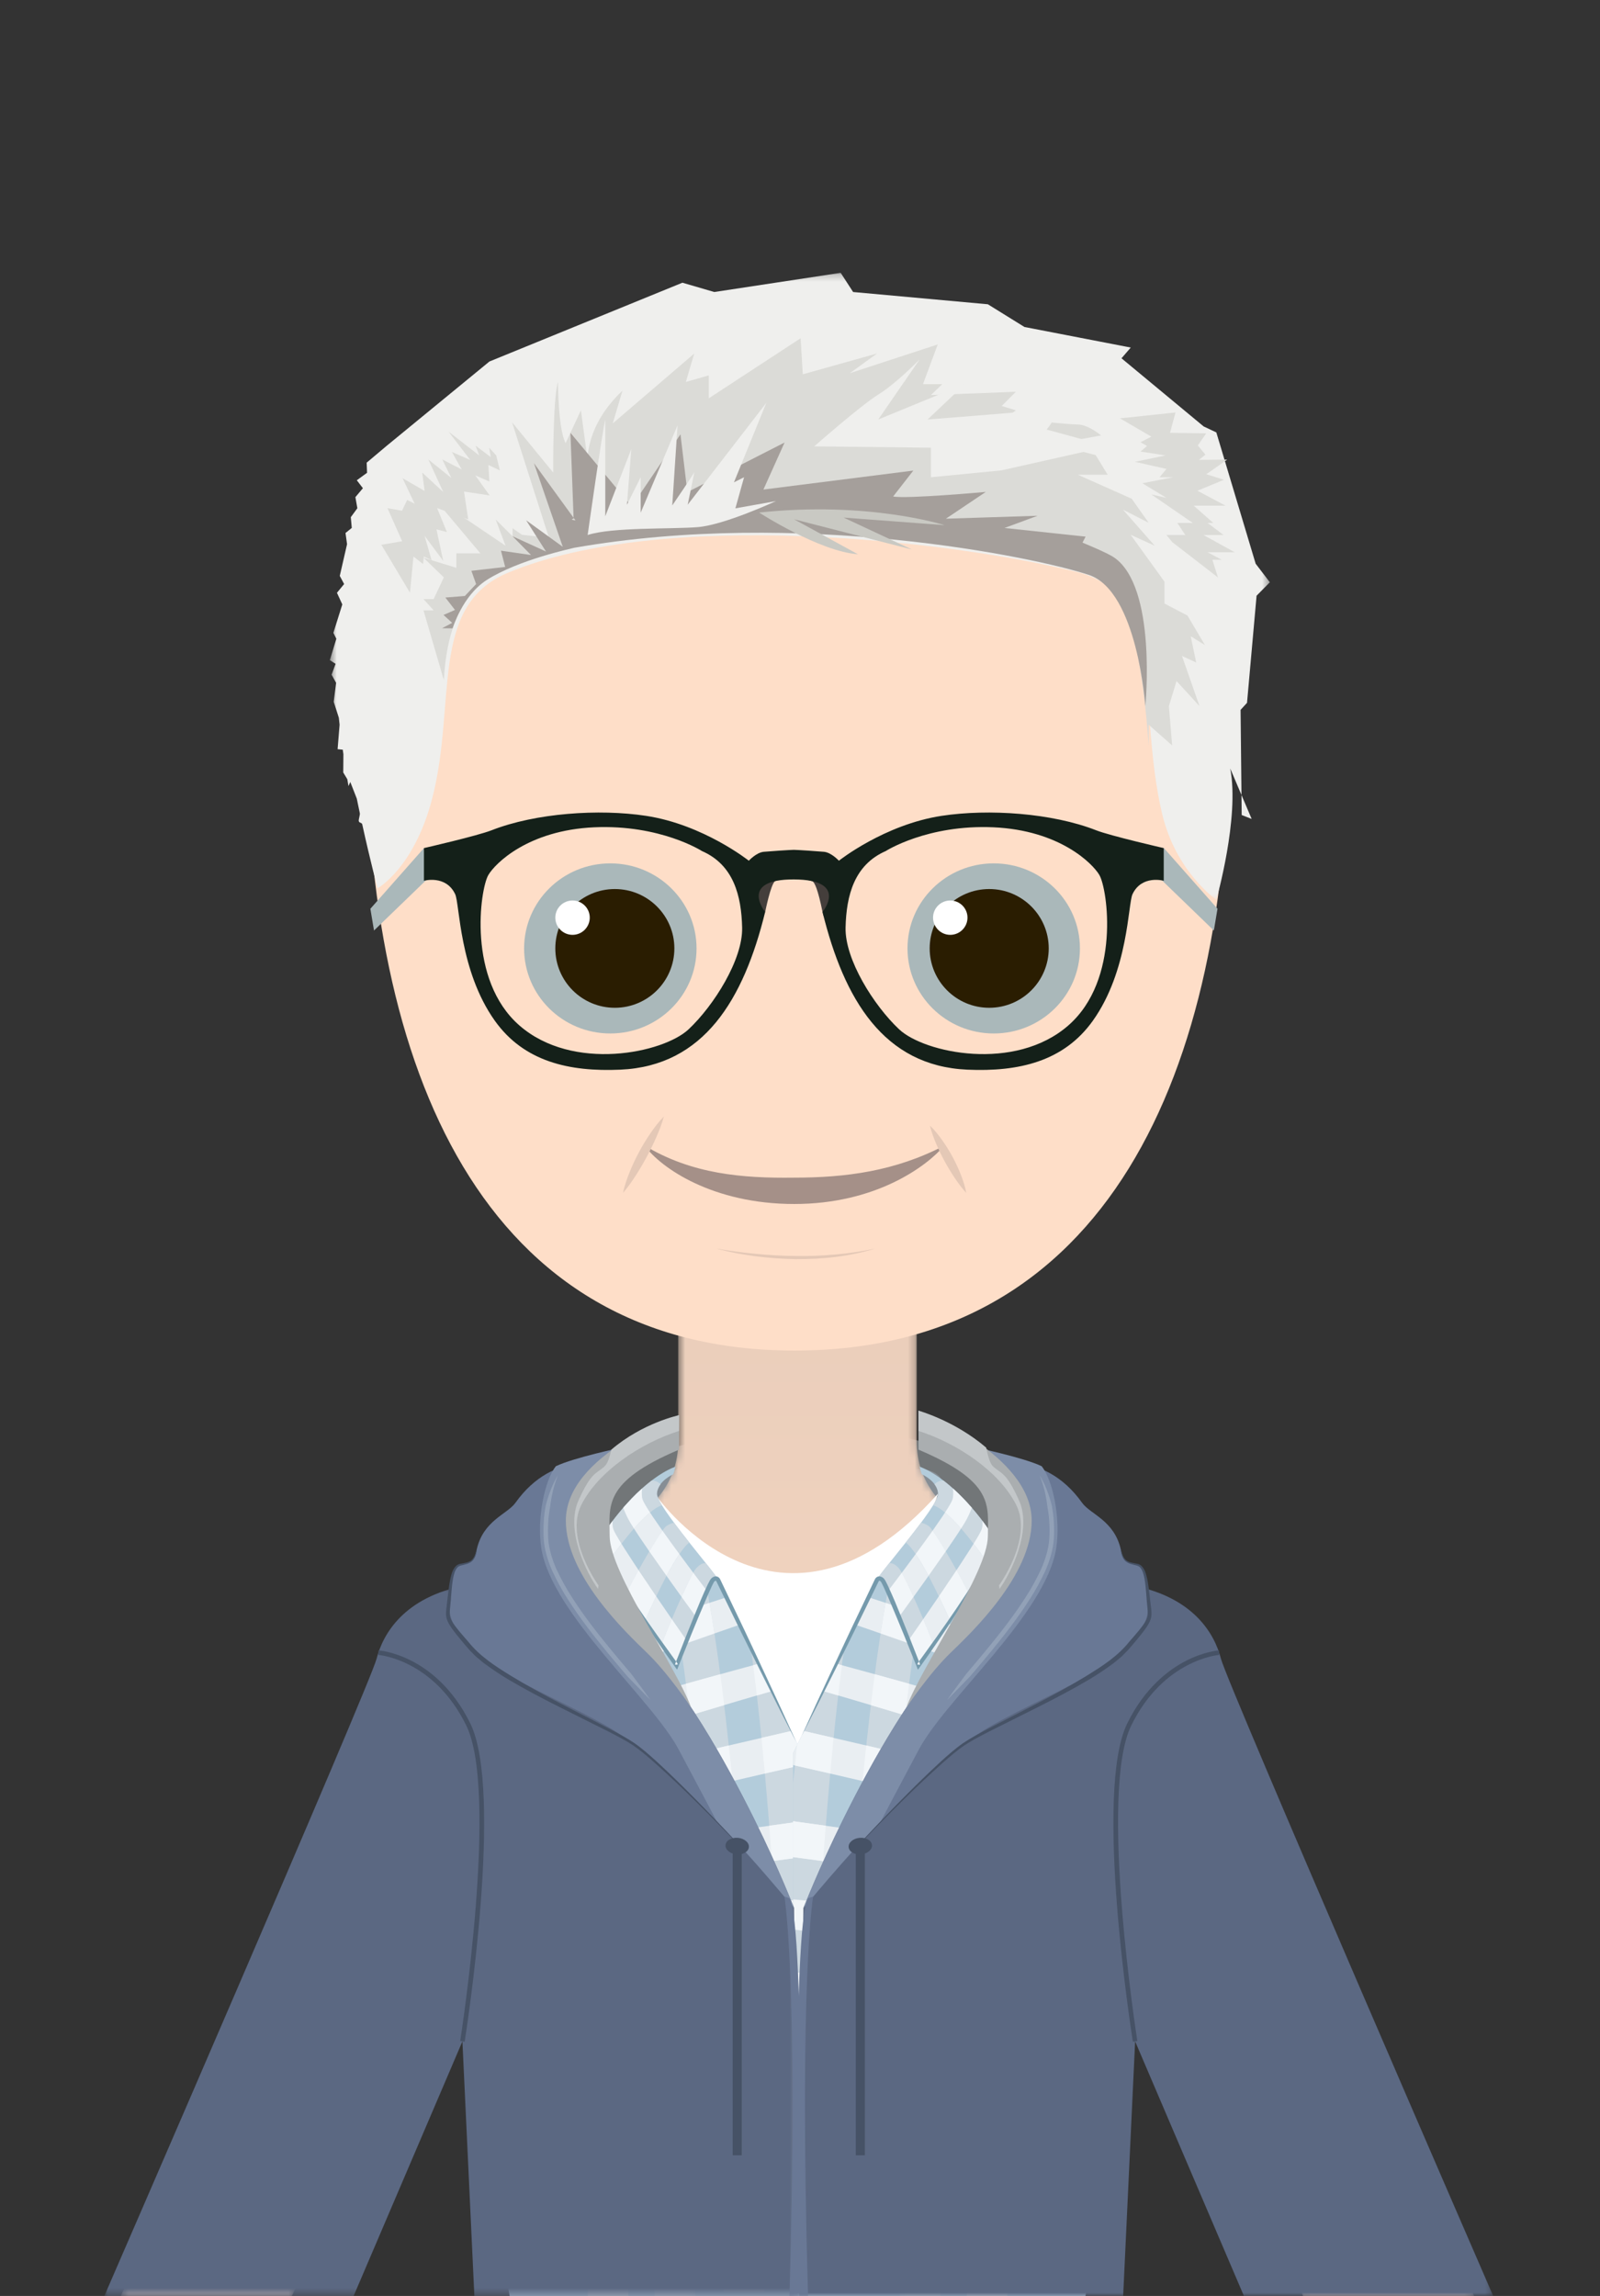 <svg height="330" viewBox="0 0 230 330" width="230" xmlns="http://www.w3.org/2000/svg" xmlns:xlink="http://www.w3.org/1999/xlink"><rect x="0" y="0" width="230" height="330" fill="#333333" stroke="none"/><linearGradient id="a" x1="50%" x2="50%" y1="100%" y2="-0%"><stop offset="0" stop-color="#fdddc8"/><stop offset="1" stop-color="#e9cdba"/></linearGradient><mask id="b" fill="#fff"><path d="m97.637.55h-17.145v26.648c0 10.123-10.815 14.945-25.004 19.694-14.199 4.744-15.995 13.553-15.995 13.553l-39.122 89.554h24.596l23.197-50.992 9.587 50.992h39.885 39.885l9.587-50.992 23.197 50.992h24.597l-39.123-89.554s-1.796-8.81-15.993-13.553c-14.19-4.748-25.005-9.571-25.005-19.694v-26.648z" fill="#fff" fill-rule="evenodd"/></mask><mask id="c" fill="#fff"><path d="m.644.02h16.059v109.696h-16.059z" fill="#fff" fill-rule="evenodd"/></mask><mask id="d" fill="#fff"><path d="m.513.02h16.059v109.696h-16.059z" fill="#fff" fill-rule="evenodd"/></mask><mask id="e" fill="#fff"><path d="m.493.216h135.126v90.105h-135.126z" fill="#fff" fill-rule="evenodd"/></mask><mask id="f" fill="#fff"><path d="m0 .457h99.812v102.172h-99.812z" fill="#fff" fill-rule="evenodd"/></mask><mask id="g" fill="#fff"><path d="m0 291h199.646v-290.784h-199.646z" fill="#fff" fill-rule="evenodd"/></mask><g fill="none" fill-rule="evenodd"><g transform="translate(80 205)"><path d="m8.144 33.366s-11.004-16.791-7.358-20.698c3.646-3.906 11.481-11.551 34.526-12.254 23.045-.704 34.306 9.069 35.081 18.391.774 9.323-62.248 14.56-62.248 14.56" fill="#727678"/><path d="m12.22 16.248s-.391-6.544 1.629-8.116c2.021-1.571 6.87-3.397 6.87-3.397l30.944 1.419s3.607-.365 4.011 2.506c.405 2.869-1.69 6.673-1.69 6.673z" fill="#868e95"/></g><path d="m97.637.55h-17.145v26.648c0 10.123-10.815 14.945-25.004 19.694-14.199 4.744-15.995 13.553-15.995 13.553l-39.122 89.554h24.596l23.197-50.992 9.587 50.992h39.885 39.885l9.587-50.992 23.197 50.992h24.597l-39.123-89.554s-1.796-8.81-15.993-13.553c-14.19-4.748-25.005-9.571-25.005-19.694v-26.648z" fill="url(#a)" mask="url(#b)" transform="translate(17 180)"/><g transform="translate(52 45)"><path d="m42.593 170.302s17.637 24.741 40.268-.647l-21.549 58.278z" fill="#fff"/><path d="m124.636 59.839c0 49.149-17.482 89.28-62.429 89.28-44.943 0-61.567-40.612-61.567-89.761 0-49.158 41.826-59.058 62.325-59.058 20.5 0 61.671 10.381 61.671 59.539" fill="#fedec8"/><path d="m40.659 119.653c6.805 4.114 14.09 4.707 21.473 4.612 7.428 0 14.545-.918 21.62-4.612-2.599 3.055-9.925 8.398-21.583 8.398-11.658 0-19.142-5.135-21.51-8.398" fill="#a59088"/><path d="m48.128 91.316c0 6.75-5.555 12.226-12.397 12.226-6.848 0-12.391-5.476-12.391-12.226 0-6.75 5.544-12.224 12.391-12.224 6.842 0 12.397 5.473 12.397 12.224" fill="#aab8ba"/><path d="m44.94 91.313c0 4.711-3.835 8.537-8.557 8.537-4.727 0-8.556-3.826-8.556-8.537 0-4.703 3.829-8.531 8.556-8.531 4.721 0 8.557 3.828 8.557 8.531" fill="#2a1d01"/><path d="m32.777 86.892c0 1.361-1.111 2.475-2.473 2.475-1.367 0-2.478-1.113-2.478-2.475 0-1.361 1.111-2.462 2.478-2.462 1.362 0 2.473 1.102 2.473 2.462" fill="#fff"/><path d="m78.452 91.316c0 6.75 5.555 12.226 12.397 12.226 6.848 0 12.391-5.476 12.391-12.226 0-6.75-5.544-12.224-12.391-12.224-6.842 0-12.397 5.473-12.397 12.224" fill="#aab8ba"/><path d="m81.641 91.313c0 4.711 3.835 8.537 8.557 8.537 4.727 0 8.556-3.826 8.556-8.537 0-4.703-3.829-8.531-8.556-8.531-4.721 0-8.557 3.828-8.557 8.531" fill="#2a1d01"/><path d="m82.125 86.892c0 1.361 1.111 2.475 2.473 2.475 1.367 0 2.478-1.113 2.478-2.475 0-1.361-1.111-2.462-2.478-2.462-1.361 0-2.473 1.102-2.473 2.462" fill="#fff"/><path d="m37.558 126.455c.219-1.048.566-2.039.959-3.005.393-.967.832-1.911 1.324-2.827.488-.919 1.029-1.809 1.616-2.673.585-.865 1.221-1.7 1.97-2.467-.279 1.035-.664 2.004-1.08 2.956-.419.951-.866 1.885-1.357 2.794-.487.912-1.013 1.804-1.574 2.679-.561.876-1.156 1.732-1.858 2.542" fill="#e4c8b6"/><path d="m86.896 126.455c-.647-.702-1.191-1.448-1.699-2.214-.508-.765-.982-1.547-1.416-2.351-.439-.801-.832-1.626-1.195-2.47-.361-.845-.689-1.709-.908-2.638.689.662 1.266 1.39 1.796 2.146.531.755 1.018 1.536 1.453 2.346.438.808.826 1.642 1.168 2.5.34.858.637 1.74.801 2.681" fill="#e4c8b6"/><path d="m73.793 134.455c-1.831.58-3.727.958-5.637 1.2-1.911.244-3.841.323-5.766.321-1.926-.039-3.85-.16-5.758-.41-.953-.128-1.904-.278-2.848-.455-.471-.095-.941-.195-1.41-.303l-.701-.169-.348-.093-.173-.049-.087-.025c-.017-.002-.09-.031-.034-.015l.656.116.709.117c.474.075.948.141 1.423.201.948.132 1.899.242 2.852.327 1.904.176 3.813.299 5.723.303 1.91.04 3.82-.045 5.724-.212.952-.081 1.901-.195 2.846-.342.948-.131 1.888-.314 2.829-.508" fill="#e4c8b6"/><path d="m51.248 182.132-1.936-1.642-11.703-5.486s-26.839 10.779-29.928 12.729l7.367 29.032-2.134 22.086 8.344 46.15h42.03v-77.984z" fill="#b3ccdb"/><path d="m63.307 238.474c-10.151.566-30.562 1.778-35.016 2.603l-.161 4.967c6.518-.9 24.697-1.923 35.178-2.463z" fill="#e9eef2"/><path d="m52.432 184.58c-8.75 2.842-28.118 9.237-32.229 11.464l1.386 4.774c6.285-3.042 23.932-9.254 32.747-12.301z" fill="#e9eef2"/><path d="m63.307 227.998c-7.986.743-30.902 2.955-35.717 4.321l.305 4.961c6.992-1.642 26.437-3.935 35.411-4.946z" fill="#e9eef2"/><path d="m52.002 284.376h5.877s-2.318-72.937-8.852-104.003l-5.966-2.797c2.979 10.605 7.078 37.682 8.941 106.8" fill="#ccd8e0"/><path d="m38.332 285c-.811-20.494-3.895-86.198-10.764-105.929-1.574.645-3.23 1.329-4.891 2.018 2.895 7.522 7.643 30.962 9.828 103.911z" fill="#ccd8e0"/><path d="m5.576.02c-.942.38-2.71 1.094-4.932 1.998 2.897 6.796 7.991 29.817 10.205 107.698h5.854c-.59-16.005-3.684-89.772-11.128-109.696" fill="#ccd8e0" mask="url(#c)" transform="translate(31.25 175.285)"/><path d="m63.287 211.331c-.173-1.828-.387-3.637-.572-5.427l-6.767-13.988c2.24 16.27 4.484 43.686 5.729 89.878h1.576z" fill="#ccd8e0"/><path d="m46.533 176.205s-23.801 8.588-29.055 11.655l1.538 4.727c8.38-4.388 30.371-12.907 30.371-12.907z" fill="#e9eef2"/><path d="m57.052 194.131c-7.542 2.04-30.109 8.227-34.659 10.416l1.154 4.835c7.005-2.983 27.594-9.054 35.406-11.321z" fill="#e9eef2"/><path d="m61.73 203.799c-7.914 1.818-32.397 7.498-37.168 9.265l.694 4.922c7.141-2.279 38.031-9.295 38.031-9.295v-1.675z" fill="#e9eef2"/><path d="m63.255 216.764c-8.352 1.152-32.742 4.575-37.59 5.895l.252 4.964c6.987-1.563 27.682-4.408 37.37-5.705z" fill="#e9eef2"/><g fill="#f2f6f9"><path d="m46.608 197.006c.185 1.436.369 2.95.553 4.548 1.723-.52 3.387-1.018 4.941-1.479-.182-1.51-.37-2.989-.562-4.437-1.521.418-3.188.88-4.931 1.369"/><path d="m47.755 207.061c.164 1.62.327 3.31.49 5.077 1.724-.404 3.421-.797 5.047-1.172-.17-1.716-.346-3.413-.527-5.087-1.598.375-3.284.772-5.009 1.182"/><path d="m37.268 204.61c1.62-.514 3.277-1.032 4.93-1.542-.194-1.582-.393-3.134-.598-4.647-1.647.47-3.304.95-4.923 1.424.197 1.499.395 3.084.59 4.764"/><path d="m26.576 198.658c1.476-.597 3.109-1.235 4.837-1.895-.256-1.675-.519-3.291-.79-4.834-1.746.621-3.386 1.219-4.846 1.771.265 1.508.531 3.156.799 4.958"/><path d="m35.228 190.318c.256 1.441.514 3.011.773 4.725 1.602-.592 3.235-1.187 4.855-1.771-.247-1.598-.501-3.138-.762-4.613-1.618.546-3.257 1.104-4.866 1.659"/><path d="m48.816 218.809c.131 1.628.26 3.31.388 5.049 1.773-.252 3.518-.497 5.191-.73-.14-1.691-.285-3.38-.435-5.062-1.645.236-3.378.485-5.144.742"/><path d="m45.182 234.526c-.116-1.552-.235-3.108-.359-4.666-1.781.197-3.543.399-5.23.602.108 1.55.215 3.144.32 4.781 1.709-.242 3.482-.482 5.269-.717"/><path d="m59.642 232.751c1.326-.153 2.542-.291 3.613-.413v-4.336c-1.062.098-2.383.223-3.886.367.092 1.426.184 2.887.273 4.381"/><path d="m57.95 209.899c1.922-.438 3.639-.826 5.049-1.143-.094-.952-.182-1.97-.279-2.91l-1.019-2.041c-1.124.258-2.569.591-4.24.979.164 1.631.327 3.336.489 5.115"/><path d="m49.882 233.924c1.816-.228 3.6-.445 5.297-.648-.107-1.483-.217-2.971-.332-4.465-1.673.167-3.447.347-5.259.537.1 1.489.198 3.011.294 4.576"/><path d="m37.804 209.469c.168 1.608.335 3.288.5 5.047 1.637-.401 3.329-.81 5.035-1.217-.173-1.705-.352-3.391-.536-5.051-1.693.41-3.375.82-4.999 1.221"/><path d="m44.386 224.553c-.144-1.682-.292-3.358-.446-5.024-1.738.26-3.462.521-5.123.78.135 1.614.269 3.287.402 5.016 1.681-.256 3.417-.515 5.167-.771"/><path d="m32.686 206.091c-.204-1.658-.413-3.284-.628-4.865-1.79.547-3.454 1.07-4.904 1.55.207 1.565.413 3.227.619 4.992 1.48-.527 3.139-1.091 4.913-1.676"/><path d="m45.545 239.549c-1.828.121-3.629.247-5.342.373.096 1.629.192 3.297.285 5.007 1.744-.122 3.56-.243 5.398-.36-.109-1.657-.223-3.332-.34-5.02"/><path d="m45.111 186.982c.242 1.382.486 2.881.73 4.507 1.71-.606 3.349-1.182 4.862-1.71-.233-1.522-.473-2.99-.72-4.402-1.478.483-3.128 1.026-4.872 1.604"/><path d="m44.095 181.764c1.873-.746 3.372-1.335 4.291-1.694l-5.322-2.495c.331 1.18.676 2.566 1.031 4.189"/><path d="m58.585 217.413c.13 1.641.257 3.336.383 5.088 1.577-.215 3.057-.413 4.319-.582v-5.154c-1.241.171-2.87.391-4.702.649"/><path d="m56.272 194.343c.177 1.376.354 2.822.531 4.346.781-.228 1.493-.436 2.124-.619l-1.902-3.93c-.237.064-.488.132-.753.204"/><path d="m34.333 185.729c1.648-.684 3.272-1.35 4.811-1.975-.341-1.596-.693-3.078-1.057-4.43-1.538.577-3.188 1.203-4.87 1.85.357 1.265.732 2.77 1.117 4.555"/><path d="m25.023 189.727c1.514-.68 3.128-1.384 4.784-2.092-.35-1.7-.715-3.264-1.09-4.705-1.688.669-3.327 1.333-4.829 1.961.365 1.349.745 2.947 1.135 4.836"/><path d="m34.742 226.026c-.146-1.674-.297-3.341-.452-4.996-1.921.315-3.657.613-5.102.882.139 1.603.275 3.265.41 4.987 1.52-.275 3.26-.568 5.145-.872"/><path d="m35.548 235.888c-.124-1.62-.253-3.243-.385-4.865-2.017.271-3.796.536-5.197.786.116 1.609.23 3.26.342 4.966 1.508-.286 3.286-.585 5.24-.887"/><path d="m33.758 215.649c-.175-1.699-.355-3.375-.542-5.027-1.866.477-3.56.925-4.981 1.319.169 1.602.338 3.273.505 5.027 1.478-.406 3.176-.85 5.018-1.319"/><path d="m35.872 240.259c-2.078.172-3.896.341-5.309.502.1 1.612.197 3.269.294 4.963 1.543-.158 3.363-.318 5.365-.476-.112-1.651-.229-3.315-.349-4.989"/><path d="m55.573 238.918c-1.734.103-3.545.214-5.376.33.092 1.641.184 3.32.273 5.04 1.846-.11 3.674-.215 5.433-.312-.105-1.667-.215-3.354-.329-5.058"/><path d="m63.255 238.475c-1.001.056-2.1.118-3.273.185.09 1.654.179 3.347.266 5.079 1.055-.056 2.061-.109 3.007-.158z"/></g><path d="m44.778 166.899s-2.216.957-2.35 2.755c-.133 1.8 9.003 12.056 8.819 12.478 0 0-.75-1.316-1.977 2.247-1.465 4.257-4.007 10.028-4.007 10.028s-10.851-14.795-10.85-18.112c0-.765 5.413-8.517 10.693-10.498 0 0-.093.362-.171.623-.078.26-.158.479-.158.479" fill="#b3ccdb"/><path d="m49.573 183.594c-1.808-2.377-8.548-11.298-9.186-13.036-.145-.395-.155-1.006-.084-1.606-.985.886-1.902 1.846-2.708 2.774.157.43.385.967.737 1.644 1.089 2.094 7.463 10.92 9.794 14.127.41-1.056.807-2.122 1.146-3.107.104-.303.204-.56.301-.795" fill="#e9eef2"/><path d="m46.766 190.884c-2.411-3.462-9.967-14.375-10.588-16.061-.112-.305-.143-.741-.119-1.201-1.024 1.365-1.645 2.424-1.645 2.683-.001 3.317 10.85 18.112 10.85 18.112s.66-1.5 1.501-3.533" fill="#e9eef2"/><path d="m47.09 176.704c-.751-.947-1.509-1.92-2.192-2.837-.259.037-.634.153-1.115.474-.599.4-3.714 5.6-5.687 9.542.846 1.356 1.753 2.74 2.632 4.045 1.117-2.542 4.418-9.787 6.363-11.223" fill="#ccd8e0"/><path d="m49.272 184.379c1.227-3.562 1.977-2.247 1.977-2.247.054-.123-.697-1.097-1.779-2.453l-.082.001s-.692-.129-1.48.954c-.597.822-3.401 6.932-4.792 10.764 1.264 1.8 2.15 3.008 2.15 3.008s2.541-5.769 4.007-10.028" fill="#ccd8e0"/><path d="m34.415 176.295c0 .649.419 1.741 1.086 3.07 1.929-2.721 5.49-7.378 7.659-8.01-.473-.771-.755-1.375-.73-1.701.038-.513.248-.955.525-1.328-.195-.195-.656-.561-1.281-.527-3.96 3.043-7.258 7.899-7.258 8.496" fill="#ccd8e0"/><path d="m38.328 173.363c.16.308.443.772.801 1.33.779-.888 1.569-1.697 2.307-2.307-.54-.83-.924-1.482-1.053-1.835-.145-.395-.156-1.006-.084-1.606-.986.886-1.903 1.846-2.708 2.774.156.43.385.967.737 1.644" fill="#f2f6f9"/><path d="m47.652 181.046c-.372.671-.99 1.949-1.681 3.469.854 1.186 1.611 2.23 2.148 2.971.075-.194.15-.388.225-.582.01-.028.021-.055.032-.083.186-.489.367-.975.538-1.452.049-.136.097-.269.145-.403.071-.2.142-.399.209-.594.104-.3.202-.554.298-.789-.419-.551-1.104-1.455-1.914-2.536" fill="#f2f6f9"/><path d="m37.332 176.88c-.607-.98-1.03-1.718-1.158-2.065-.112-.304-.143-.741-.119-1.2-.894 1.191-1.48 2.149-1.615 2.546-.004.011-.004.018-.007.029-.012.041-.022.081-.023.106.001.012.003.027.003.039.001.079.01.165.023.256.009.059.021.121.035.185.01.045.02.092.031.139.021.088.045.177.074.273.002.006.004.013.006.019.182.593.499 1.325.914 2.15.514-.725 1.146-1.589 1.835-2.477" fill="#f2f6f9"/><path d="m44.571 187.714c-.546 1.294-1.061 2.579-1.46 3.677 1.264 1.801 2.15 3.008 2.15 3.008s.659-1.498 1.499-3.527c-.527-.756-1.299-1.868-2.189-3.158" fill="#f2f6f9"/><path d="m41.296 182.909-.502-.745-.004.005c-.341-.507-.676-1.008-1.002-1.498-.599 1.082-1.186 2.185-1.695 3.203.846 1.356 1.753 2.74 2.631 4.045.353-.803.924-2.076 1.6-3.484-.343-.504-.688-1.013-1.031-1.52z" fill="#f2f6f9"/><path d="m43.223 174.995c-.467.652-1.142 1.72-1.887 2.976l2.473 3.52c.617-1.157 1.25-2.251 1.849-3.129-.826-1.122-1.669-2.285-2.435-3.367" fill="#f2f6f9"/><path d="m34.771 177.794c.635 1.513 1.492 2.914 2.348 4.308.876 1.385 1.783 2.747 2.695 4.108 1.836 2.713 3.758 5.37 5.678 8.022l-.496.064c1.215-3.11 2.439-6.213 3.729-9.297.331-.769.661-1.535 1.03-2.297.091-.192.196-.382.3-.578.171-.264.331-.44.663-.532.163-.047.397-.019.549.097.077.054.139.118.186.185.049.067.088.158.104.19l.27.564 2.156 4.515c1.448 3.005 2.843 6.034 4.261 9.054 1.417 3.019 2.8 6.055 4.175 9.096-1.525-2.969-3.04-5.943-4.522-8.934-1.481-2.992-2.985-5.973-4.436-8.978l-2.193-4.502-.274-.562c-.03-.061-.031-.068-.045-.085-.012-.018-.026-.029-.035-.034-.018-.01-.01-.008-.048-.002-.035.01-.096.038-.158.09-.066.047-.065.11-.112.156-.089.173-.185.349-.271.534-.354.741-.673 1.513-1.004 2.275-1.309 3.061-2.559 6.156-3.796 9.251l-.193.482-.303-.418c-1.926-2.663-3.743-5.396-5.531-8.15-.889-1.38-1.748-2.78-2.567-4.203-.804-1.43-1.614-2.87-2.161-4.42" fill="#759aac"/><path d="m74.042 182.132 1.936-1.642 11.703-5.486s26.839 10.779 29.928 12.729l-7.367 29.032 2.134 22.086-8.343 46.15h-42.031v-77.984z" fill="#b3ccdb"/><path d="m61.982 238.474c10.151.566 30.562 1.778 35.016 2.603l.161 4.967c-6.518-.9-24.697-1.923-35.178-2.463z" fill="#e9eef2"/><path d="m72.857 184.58c8.75 2.842 28.118 9.237 32.229 11.464l-1.386 4.774c-6.285-3.042-23.932-9.254-32.747-12.301z" fill="#e9eef2"/><path d="m61.982 227.998c7.986.743 30.902 2.955 35.717 4.321l-.305 4.961c-6.992-1.642-26.437-3.935-35.411-4.946z" fill="#e9eef2"/><path d="m73.287 284.376h-5.877s2.318-72.937 8.852-104.003l5.966-2.797c-2.978 10.605-7.078 37.682-8.941 106.8" fill="#ccd8e0"/><path d="m86.958 285c.811-20.495 3.895-86.198 10.764-105.929 1.574.646 3.23 1.329 4.891 2.018-2.895 7.522-7.643 30.962-9.828 103.911z" fill="#ccd8e0"/><path d="m11.64.02c.942.38 2.71 1.094 4.932 1.998-2.897 6.795-7.99 29.816-10.205 107.698h-5.854c.59-16.005 3.684-89.772 11.128-109.696" fill="#ccd8e0" mask="url(#d)" transform="translate(76.823 175.285)"/><path d="m62.003 211.331c.173-1.828.387-3.637.572-5.427l6.767-13.988c-2.24 16.27-4.484 43.686-5.729 89.878h-1.576z" fill="#ccd8e0"/><path d="m78.757 176.205s23.801 8.588 29.055 11.655l-1.538 4.727c-8.38-4.389-30.371-12.908-30.371-12.908z" fill="#e9eef2"/><path d="m68.238 194.131c7.542 2.04 30.108 8.227 34.659 10.416l-1.154 4.835c-7.005-2.983-27.595-9.054-35.407-11.321z" fill="#e9eef2"/><path d="m63.559 203.799c7.914 1.818 32.398 7.498 37.169 9.265l-.695 4.922c-7.141-2.279-38.031-9.295-38.031-9.295v-1.675z" fill="#e9eef2"/><path d="m62.035 216.764c8.352 1.152 32.742 4.575 37.59 5.895l-.252 4.964c-6.987-1.564-27.682-4.409-37.37-5.706z" fill="#e9eef2"/><path d="m78.682 197.006c-.185 1.436-.369 2.95-.553 4.548-1.723-.52-3.387-1.018-4.941-1.479.182-1.51.37-2.989.562-4.437 1.521.418 3.188.88 4.931 1.369" fill="#f2f6f9"/><path d="m77.534 207.061c-.165 1.62-.328 3.31-.49 5.077-1.725-.404-3.421-.797-5.048-1.172.171-1.716.346-3.413.528-5.087 1.597.375 3.284.772 5.009 1.182" fill="#f2f6f9"/><path d="m88.022 204.61c-1.62-.514-3.277-1.032-4.93-1.542.194-1.582.393-3.134.598-4.647 1.647.47 3.304.95 4.923 1.424-.197 1.499-.394 3.084-.59 4.764" fill="#f2f6f9"/><path d="m98.713 198.658c-1.475-.597-3.109-1.235-4.837-1.895.256-1.675.519-3.291.79-4.834 1.746.621 3.386 1.219 4.846 1.771-.265 1.508-.531 3.156-.799 4.958" fill="#f2f6f9"/><path d="m90.061 190.318c-.256 1.441-.514 3.011-.773 4.725-1.602-.592-3.234-1.187-4.855-1.771.247-1.598.501-3.138.762-4.613 1.618.546 3.257 1.104 4.866 1.659" fill="#f2f6f9"/><path d="m76.473 218.809c-.131 1.628-.26 3.31-.388 5.049-1.773-.252-3.518-.497-5.191-.73.14-1.691.285-3.38.435-5.062 1.645.236 3.378.485 5.144.742" fill="#f2f6f9"/><path d="m80.107 234.526c.116-1.552.236-3.108.359-4.666 1.781.197 3.543.399 5.23.602-.108 1.55-.214 3.144-.32 4.781-1.709-.242-3.482-.482-5.269-.717" fill="#f2f6f9"/><path d="m65.648 232.751c-1.326-.153-2.542-.291-3.613-.413v-4.336c1.062.098 2.384.223 3.886.367-.092 1.426-.184 2.887-.273 4.381" fill="#f2f6f9"/><path d="m67.339 209.899c-1.922-.438-3.639-.826-5.049-1.143.094-.952.182-1.97.279-2.91l1.018-2.041c1.124.258 2.57.591 4.24.979-.164 1.631-.327 3.336-.489 5.115" fill="#f2f6f9"/><path d="m75.407 233.924c-1.816-.228-3.6-.445-5.297-.648.107-1.483.217-2.971.332-4.465 1.673.167 3.447.347 5.259.537-.1 1.489-.198 3.011-.294 4.576" fill="#f2f6f9"/><path d="m87.486 209.469c-.168 1.608-.335 3.288-.5 5.047-1.637-.401-3.329-.81-5.035-1.217.173-1.705.352-3.391.536-5.051 1.693.41 3.375.82 4.999 1.221" fill="#f2f6f9"/><path d="m80.903 224.553c.144-1.682.292-3.358.446-5.024 1.738.26 3.462.521 5.123.78-.135 1.614-.269 3.287-.402 5.016-1.68-.256-3.417-.515-5.167-.771" fill="#f2f6f9"/><path d="m92.604 206.091c.203-1.658.413-3.284.628-4.865 1.79.547 3.454 1.07 4.904 1.55-.207 1.565-.413 3.227-.619 4.992-1.48-.527-3.14-1.091-4.913-1.676" fill="#f2f6f9"/><path d="m79.744 239.549c1.828.121 3.629.247 5.343.373-.097 1.629-.192 3.297-.286 5.007-1.744-.122-3.56-.243-5.397-.36.109-1.657.222-3.332.34-5.02" fill="#f2f6f9"/><path d="m80.178 186.982c-.242 1.382-.486 2.881-.73 4.507-1.71-.606-3.35-1.182-4.863-1.71.233-1.522.473-2.99.72-4.402 1.478.483 3.128 1.026 4.872 1.604" fill="#f2f6f9"/><path d="m81.195 181.764c-1.874-.746-3.372-1.335-4.291-1.694l5.322-2.495c-.331 1.18-.677 2.566-1.031 4.189" fill="#f2f6f9"/><path d="m66.704 217.413c-.129 1.641-.257 3.336-.383 5.088-1.577-.215-3.057-.413-4.319-.582v-5.154c1.242.171 2.87.391 4.702.649" fill="#f2f6f9"/><path d="m69.017 194.343c-.177 1.376-.354 2.822-.531 4.346-.781-.228-1.493-.436-2.124-.619l1.902-3.93c.237.064.488.132.753.204" fill="#f2f6f9"/><path d="m90.956 185.729c-1.648-.684-3.271-1.35-4.81-1.975.34-1.596.692-3.078 1.056-4.43 1.538.577 3.188 1.203 4.87 1.85-.357 1.265-.732 2.77-1.117 4.555" fill="#f2f6f9"/><path d="m100.267 189.727c-1.514-.68-3.128-1.384-4.784-2.092.35-1.7.715-3.264 1.09-4.705 1.688.669 3.327 1.333 4.829 1.961-.365 1.349-.745 2.947-1.135 4.836" fill="#f2f6f9"/><path d="m90.548 226.026c.146-1.674.297-3.341.453-4.996 1.921.315 3.656.613 5.102.882-.139 1.603-.275 3.265-.41 4.987-1.52-.275-3.26-.568-5.145-.872" fill="#f2f6f9"/><path d="m89.741 235.888c.124-1.62.253-3.243.385-4.865 2.017.271 3.796.536 5.197.786-.115 1.609-.23 3.26-.342 4.966-1.508-.286-3.286-.585-5.24-.887" fill="#f2f6f9"/><path d="m91.531 215.649c.175-1.699.355-3.375.542-5.027 1.866.477 3.56.925 4.982 1.319-.17 1.602-.339 3.273-.505 5.027-1.477-.406-3.176-.85-5.018-1.319" fill="#f2f6f9"/><path d="m89.418 240.259c2.078.172 3.896.341 5.309.502-.1 1.612-.197 3.269-.294 4.963-1.543-.158-3.363-.318-5.365-.476.112-1.651.229-3.315.349-4.989" fill="#f2f6f9"/><path d="m69.717 238.918c1.734.103 3.545.214 5.377.33-.093 1.641-.184 3.32-.273 5.04-1.846-.11-3.674-.215-5.433-.312.105-1.667.215-3.354.329-5.058" fill="#f2f6f9"/><path d="m62.035 238.475c1.001.056 2.1.118 3.273.185-.09 1.654-.179 3.347-.266 5.079-1.055-.056-2.061-.109-3.007-.158z" fill="#f2f6f9"/><path d="m80.511 166.899s2.216.957 2.35 2.755c.133 1.8-9.003 12.056-8.819 12.478 0 0 .75-1.316 1.977 2.247 1.465 4.257 4.007 10.028 4.007 10.028s10.851-14.795 10.85-18.112c0-.765-5.413-8.517-10.693-10.498 0 0 .093.362.171.623.078.26.158.479.158.479" fill="#b3ccdb"/><path d="m75.717 183.594c1.808-2.377 8.548-11.298 9.186-13.036.145-.395.155-1.006.084-1.606.985.886 1.902 1.846 2.708 2.774-.157.43-.385.967-.737 1.644-1.089 2.094-7.463 10.92-9.794 14.127-.41-1.056-.807-2.122-1.146-3.107-.104-.303-.204-.56-.301-.795" fill="#e9eef2"/><path d="m78.523 190.884c2.411-3.462 9.968-14.375 10.588-16.061.112-.305.143-.741.119-1.201 1.024 1.365 1.645 2.424 1.645 2.683.001 3.317-10.85 18.112-10.85 18.112s-.661-1.5-1.502-3.533" fill="#e9eef2"/><path d="m78.199 176.704c.751-.947 1.509-1.92 2.192-2.837.259.037.634.153 1.116.474.598.4 3.714 5.6 5.686 9.542-.846 1.356-1.753 2.74-2.632 4.045-1.117-2.542-4.418-9.787-6.363-11.223" fill="#ccd8e0"/><path d="m76.018 184.379c-1.226-3.562-1.977-2.247-1.977-2.247-.054-.123.697-1.097 1.779-2.453l.082.001s.692-.129 1.48.954c.598.822 3.401 6.932 4.793 10.764-1.264 1.8-2.15 3.008-2.15 3.008s-2.542-5.769-4.007-10.028" fill="#ccd8e0"/><path d="m90.875 176.295c0 .649-.419 1.741-1.086 3.07-1.929-2.721-5.49-7.378-7.659-8.01.472-.771.755-1.375.73-1.701-.038-.513-.247-.955-.525-1.328.196-.195.656-.561 1.282-.527 3.959 3.043 7.258 7.899 7.258 8.496" fill="#ccd8e0"/><path d="m86.961 173.363c-.16.308-.443.772-.801 1.33-.779-.888-1.569-1.697-2.307-2.307.54-.83.924-1.482 1.053-1.835.145-.395.155-1.006.084-1.606.986.886 1.903 1.846 2.708 2.774-.157.43-.385.967-.737 1.644" fill="#f2f6f9"/><path d="m77.638 181.046c.372.671.99 1.949 1.68 3.469-.854 1.186-1.61 2.23-2.148 2.971-.076-.194-.151-.388-.225-.582-.011-.028-.021-.055-.032-.083-.186-.489-.367-.975-.538-1.452-.049-.136-.097-.269-.145-.403-.071-.2-.142-.399-.209-.594-.104-.3-.202-.554-.298-.789.419-.551 1.104-1.455 1.914-2.536" fill="#f2f6f9"/><path d="m87.957 176.88c.607-.98 1.031-1.718 1.158-2.065.113-.304.143-.741.119-1.2.894 1.191 1.48 2.149 1.615 2.546.004.011.005.018.007.029.012.041.022.081.023.106 0 .012-.003.027-.003.039-.001.079-.01.165-.023.256-.008.059-.021.121-.035.185-.009.045-.02.092-.031.139-.021.088-.045.177-.074.273-.002.006-.004.013-.006.019-.182.593-.5 1.325-.914 2.15-.514-.725-1.146-1.589-1.836-2.477" fill="#f2f6f9"/><path d="m80.718 187.714c.546 1.294 1.061 2.579 1.46 3.677-1.264 1.801-2.15 3.008-2.15 3.008s-.659-1.498-1.499-3.527c.526-.756 1.299-1.868 2.189-3.158" fill="#f2f6f9"/><path d="m83.994 182.909.502-.745.004.005c.341-.507.676-1.008 1.002-1.498.6 1.082 1.186 2.185 1.695 3.203-.846 1.356-1.753 2.74-2.631 4.045-.353-.803-.924-2.076-1.6-3.484.343-.504.689-1.013 1.031-1.52z" fill="#f2f6f9"/><path d="m82.067 174.995c.467.652 1.141 1.72 1.887 2.976l-2.473 3.52c-.617-1.157-1.25-2.251-1.849-3.129.826-1.122 1.669-2.285 2.435-3.367" fill="#f2f6f9"/><path d="m90.518 177.794c-.546 1.55-1.356 2.991-2.159 4.42-.818 1.424-1.678 2.823-2.567 4.204-1.786 2.755-3.607 5.486-5.533 8.149l-.305.421-.193-.485c-1.206-3.019-2.426-6.038-3.701-9.026-.314-.748-.631-1.497-.968-2.228-.085-.18-.167-.369-.258-.538l-.133-.26c-.044-.051-.055-.104-.105-.156-.13-.108-.221-.116-.216-.103-.013.006-.046.036-.066.082l-.134.275-2.141 4.39c-1.416 2.932-2.887 5.838-4.334 8.756-1.447 2.917-2.928 5.818-4.418 8.713 1.34-2.967 2.691-5.929 4.074-8.874 1.385-2.945 2.743-5.901 4.158-8.832l2.104-4.404.132-.275c.062-.138.163-.276.328-.37.168-.096.389-.099.538-.046.152.051.268.126.365.204.097.085.181.22.258.332l.148.281c.103.188.184.373.274.559.351.745.674 1.493.996 2.242 1.255 3.01 2.45 6.037 3.634 9.071l-.498-.064c1.919-2.652 3.839-5.311 5.677-8.023.912-1.36 1.818-2.724 2.695-4.108.857-1.394 1.714-2.795 2.349-4.307" fill="#759aac"/></g><g transform="translate(15 39)"><path d="m127.932 90.321s-5.8-3.943-7.797-12.347c-3.644-15.329.624-31.57-12.196-34.756-18.399-4.572-59.545-9.189-81.862.11-11.406 4.753-7.306 18.737-10.879 32.467-2.604 10.006-7.843 12.879-7.843 12.879s-1.008-3.741-2.201-9.173c-.069-.314-.433-.17-.503-.496-.046-.214.202-.894.155-1.113-.145-.682-.438-2.105-.438-2.105l-.934-2.392-.263.589-.168-.991-.583-.964.023-2.624-.093-.652-.741-.075.285-3.515-.108-1.001-.735-2.292.343-2.729-.647-1.163.569-1.567-.823-.528.934-3.074-.426-.846 1.283-4.091-.769-1.671 1.033-1.258-.627-1.168 1.046-4.559-.221-1.608.9-.732-.14-1.542.943-1.284-.283-1.597 1.08-1.282-.878-1.143 1.476-1.074-.057-1.454 2.848-2.399 14.798-12.141 27.743-11.326 4.582 1.338 18.166-2.761 1.79 2.761 19.367 1.762 5.265 3.265 15.278 2.957-1.331 1.541 11.813 9.797 1.819.857 5.654 18.871 2.039 2.669-1.907 1.932-1.373 15.396-.926 1.011.16 15.115 1.433.562-3.078-7.244c1.36 7.077-1.997 18.851-1.997 18.851" fill="#efefed" mask="url(#e)" transform="translate(31.922)"/><path d="m99.156 46.891.013 1.091.642 54.648h-46.62l-1.719-36.596-15.64 36.596h-35.834s38.217-87.971 39.13-91.568c.913-3.597 3.954-8.875 12.777-10.558 8.822-1.684 45.979 42.134 47.25 46.387" fill="#5b6882" mask="url(#f)" transform="translate(0 188.371)"/><path d="m99.156 235.261s-2.151-5.583-5.713-12.766c-2.061-4.158-4.608-8.951-7.461-13.538-3.141-5.05-6.653-9.852-10.298-13.281-14.877-14.002-6.565-19.835-2.347-22.745l-.952-1.198s-7.644-2.65-13.292 5.265c-1.19 1.667-4.646 2.523-5.579 6.777-.933 4.255-3.643-1.163-3.964 7.321-.322 8.483 12.62 12.22 22.835 18.084 8.05 4.621 20.038 18.156 24.758 23.686 1.269 1.487 2.013 2.396 2.013 2.396" fill="#697895"/><path d="m93.433 222.495c-2.061-4.157-4.608-8.95-7.461-13.538-3.141-5.05-6.653-9.852-10.297-13.281-14.877-14.002-6.566-19.835-2.348-22.745l1.023-3.869s-6.803 1.421-9.436 2.672c-1.635 2.019-2.759 7.595-2.1 11.785 1.49 9.47 15.997 21.739 19.814 29.064 1.074 2.061 3.521 6.585 5.371 10.145 4.215 4.335 6.937 7.565 9.133 10.14 1.27 1.487 2.014 2.395 2.014 2.395s-2.151-5.582-5.713-12.766" fill="#7d8da8"/><path d="m82.628 164.4s-16.287 5.576-16.288 15.163c-.001 7.873 8.597 16.033 11.676 19.007 3.078 2.976 6.332 7.836 6.332 7.836-2.248-6.055-11.707-19.416-11.707-24.618 0-4.305-1.069-7.762 9.972-12.429 0 0 .016-2.581.016-4.959" fill="#aaaeb0"/><path d="m68.567 177.299c2.43-4.826 8.531-8.888 14.054-10.635.004-1.172.007-1.214.007-2.264 0 0-5.216 1.08-9.755 4.962-.212 1.025-.513 1.958-.945 2.371-1.205 1.151-1.87.702-3.777 4.943-1.906 4.242 1.171 10.428 2.812 12.695l.078-.496s-4.904-6.748-2.473-11.576" fill="#c3c7c9"/><g fill="#465266"><path d="m91.087 225.153c.926.087 1.627.689 1.565 1.344-.062.656-.863 1.117-1.79 1.03-.926-.086-1.627-.688-1.565-1.344.062-.656.863-1.117 1.789-1.03"/><path d="m90.675 225.648c-3.743-3.862-7.53-7.694-11.542-11.268-1.008-.883-2.025-1.769-3.121-2.518-1.107-.733-2.312-1.34-3.501-1.963l-7.223-3.615c-2.406-1.217-4.8-2.462-7.128-3.842-1.164-.689-2.294-1.44-3.392-2.248-.281-.189-.534-.427-.801-.64-.261-.221-.536-.424-.773-.681-.242-.247-.496-.49-.726-.74l-.663-.763c-.433-.517-.868-1.031-1.288-1.567-.415-.537-.842-1.076-1.15-1.736-.15-.331-.247-.709-.253-1.078-.004-.367.043-.707.082-1.043l.232-1.997c.081-.669.167-1.341.305-2.01.158-.653.302-1.373.86-1.901.141-.127.321-.209.505-.258l.5-.096c.328-.064.653-.128.934-.28.586-.296.824-.991.949-1.632l.064.01c-.091.646-.281 1.398-.923 1.778-.304.187-.647.272-.973.356l-.487.123c-.137.048-.268.112-.372.219-.425.427-.567 1.115-.687 1.751-.108.652-.168 1.317-.222 1.983-.052.665-.093 1.342-.17 2.012-.033.332-.067.66-.057.966.014.304.093.586.224.864.272.555.694 1.078 1.113 1.591.421.514.866 1.017 1.308 1.521 1.654 2.097 3.913 3.543 6.195 4.946 2.283 1.402 4.65 2.679 7.031 3.93l7.18 3.703c1.187.64 2.386 1.262 3.515 2.029 1.12.784 2.124 1.685 3.128 2.585 3.968 3.652 7.69 7.542 11.372 11.466z"/><path d="m90.323 270.781h1.303v-43.624h-1.303z" mask="url(#g)"/></g><path d="m98.485 291h1.327s1.079-53.047-1.327-57.175l-.724-.233s2.052 12.069.724 57.408" fill="#697895" mask="url(#g)"/><path d="m51.795 254.455-.643-.101c.056-.357 5.586-35.746.872-45.354-4.678-9.53-12.571-10.133-12.65-10.138l.041-.648c.085.005 2.126.147 4.784 1.517 2.442 1.258 5.883 3.837 8.41 8.985 4.805 9.79-.582 44.277-.814 45.74" fill="#465266" mask="url(#g)"/><path d="m65.192 173.055c-.574 1.449-.931 2.963-1.104 4.486-.291 1.503-.364 3.043-.285 4.568.102 1.508.556 2.965 1.16 4.375.654 1.387 1.373 2.753 2.225 4.045 1.656 2.612 3.572 5.063 5.541 7.466.982 1.203 1.993 2.386 3.001 3.573.927 1.254 1.879 2.492 2.767 3.778l-3.263-3.358c-1.01-1.187-2.022-2.373-3.009-3.582-1.977-2.413-3.907-4.879-5.586-7.528-.863-1.31-1.599-2.705-2.271-4.131-.622-1.447-1.108-2.994-1.214-4.599-.085-1.578-.001-3.168.289-4.723.186-.77.432-1.523.717-2.257.283-.734.616-1.449 1.033-2.112" fill="#92a1b7" mask="url(#g)"/><path d="m100.49 235.261-.013 1.091-.642 54.648h46.62l1.719-36.596 15.64 36.596h35.834s-38.217-87.971-39.129-91.568c-.913-3.597-3.955-8.875-12.777-10.558-8.822-1.684-45.979 42.134-47.25 46.387" fill="#5b6882" mask="url(#g)"/><path d="m100.49 235.261s2.151-5.583 5.713-12.766c2.061-4.158 4.608-8.951 7.461-13.538 3.141-5.05 6.653-9.852 10.298-13.281 14.877-14.002 6.565-19.835 2.347-22.745l.952-1.198s7.644-2.65 13.292 5.265c1.19 1.667 4.646 2.523 5.579 6.777.933 4.255 3.643-1.163 3.964 7.321.322 8.483-12.62 12.22-22.835 18.084-8.05 4.621-20.038 18.156-24.758 23.686-1.269 1.487-2.013 2.396-2.013 2.396" fill="#697895" mask="url(#g)"/><path d="m106.213 222.495c2.061-4.157 4.608-8.95 7.461-13.539 3.141-5.05 6.653-9.851 10.297-13.281 14.877-14.002 6.566-19.835 2.348-22.744l-1.023-3.869s6.803 1.421 9.436 2.672c1.635 2.019 2.759 7.595 2.1 11.785-1.49 9.47-15.997 21.739-19.814 29.064-1.074 2.061-3.521 6.585-5.371 10.145-4.215 4.335-6.937 7.565-9.133 10.139-1.27 1.487-2.014 2.396-2.014 2.396s2.151-5.582 5.713-12.766" fill="#7d8da8" mask="url(#g)"/><path d="m117.018 163.75s16.287 6.226 16.288 15.812c.001 7.873-8.597 16.033-11.676 19.007-3.078 2.976-6.332 7.836-6.332 7.836 2.249-6.055 11.707-19.416 11.707-24.618 0-4.305 1.069-7.762-9.972-12.429 0 0-.016-3.23-.016-5.608" fill="#aaaeb0" mask="url(#g)"/><path d="m131.079 177.299c-2.43-4.826-8.531-8.888-14.054-10.635-.004-1.172-.007-1.864-.007-2.913 0 0 5.201 1.428 9.741 5.311.212 1.025.528 2.259.96 2.672 1.205 1.151 1.87.702 3.777 4.943 1.906 4.242-1.171 10.428-2.812 12.695l-.078-.496s4.904-6.748 2.473-11.576" fill="#c3c7c9" mask="url(#g)"/><path d="m108.559 225.153c-.926.087-1.627.689-1.565 1.344.062.656.863 1.117 1.79 1.03.926-.086 1.627-.688 1.565-1.344-.062-.656-.863-1.117-1.789-1.03" fill="#465266" mask="url(#g)"/><path d="m108.924 225.603c3.682-3.924 7.405-7.813 11.372-11.465 1.004-.9 2.008-1.801 3.128-2.585 1.13-.766 2.329-1.388 3.516-2.029l7.18-3.703c2.382-1.25 4.749-2.528 7.032-3.93 2.283-1.404 4.541-2.85 6.195-4.946.442-.504.886-1.007 1.308-1.521.418-.513.84-1.036 1.112-1.59.132-.279.211-.56.225-.864.01-.307-.024-.635-.057-.967-.077-.67-.118-1.347-.171-2.012-.053-.667-.113-1.332-.221-1.984-.12-.635-.263-1.324-.688-1.751-.104-.107-.234-.171-.371-.22l-.487-.123c-.327-.083-.67-.168-.975-.355-.641-.38-.832-1.133-.922-1.779l.064-.01c.125.64.363 1.336.949 1.632.281.153.607.216.934.28l.499.096c.184.049.365.131.506.258.558.527.702 1.248.86 1.901.138.669.224 1.341.304 2.01l.233 1.998c.04.335.086.676.082 1.043-.007.369-.103.747-.253 1.078-.309.661-.735 1.199-1.15 1.736-.42.535-.855 1.05-1.288 1.567l-.662.763c-.23.251-.485.494-.726.741-.236.257-.511.46-.773.681-.268.212-.519.45-.801.64-1.096.807-2.227 1.558-3.391 2.248-2.328 1.38-4.722 2.625-7.128 3.841l-7.223 3.615c-1.189.623-2.393 1.23-3.501 1.964-1.097.748-2.113 1.634-3.121 2.518-4.012 3.574-7.799 7.406-11.542 11.268z" fill="#465266" mask="url(#g)"/><path d="m108.02 270.781h1.303v-43.624h-1.303z" fill="#465266" mask="url(#g)"/><path d="m101.161 291h-1.327s-1.078-53.047 1.327-57.175l.724-.233s-2.051 12.069-.724 57.408" fill="#697895" mask="url(#g)"/><path d="m147.851 254.455c-.232-1.463-5.619-35.95-.814-45.74 2.526-5.148 5.968-7.726 8.41-8.985 2.659-1.369 4.699-1.511 4.784-1.516l.041.648c-.079.005-7.982.626-12.651 10.138-4.715 9.608.816 44.997.872 45.354z" fill="#465266" mask="url(#g)"/><path d="m134.454 173.055c.416.663.749 1.378 1.032 2.112.286.733.532 1.486.718 2.257.29 1.555.374 3.145.289 4.723-.107 1.606-.592 3.152-1.214 4.599-.672 1.426-1.408 2.822-2.271 4.131-1.68 2.65-3.61 5.115-5.586 7.528-.988 1.209-2 2.396-3.009 3.582l-3.263 3.358c.888-1.286 1.84-2.524 2.767-3.778 1.008-1.187 2.018-2.37 3.001-3.573 1.968-2.403 3.885-4.854 5.54-7.466.852-1.292 1.571-2.657 2.225-4.045.604-1.41 1.059-2.867 1.16-4.375.08-1.526.007-3.065-.285-4.568-.173-1.523-.53-3.037-1.104-4.486" fill="#92a1b7" mask="url(#g)"/></g><g transform="translate(53 48)"><path d="m10.8 49.747-2.922-10.017h1.461l-1.461-1.621h1.461l1.461-3.123-2.922-2.825 4.724 1.454v-2.082h3.456l-6.876-8.178 10.488 7.08-1.413-3.766 2.421 2.405v-1.15l1.36.942 3.871.42-5.296-16.583 5.912 7.218s-.073-10.592.686-13.024c0 0 0 6.748 1.1 8.788l2.199-4.708.965 7.218s-.337-5.021 5.004-10.042l-1.398 4.707 11.714-10.042-1.204 4.079 3.299-.942v3.295l13.199-8.633.311 5.181 10.683-2.992-3.928 2.835 12.646-4.136-2.12 5.705h2.771l-1.628 1.569 12.21-.471-2.042 2.04 2.042.628-1.414 1.098s8.857.942 10.32.942c1.462 0 3.347 1.569 3.347 1.569l-6.911 1.255 4.21 1.078 1.916.491 1.728 2.824h-4.29l7.746 3.452 2.438 3.452-3.694-1.883 4.555 5.178-3.456-1.569 4.869 6.747v3.138l3.299 1.726 2.513 4.237-2.042-1.255.314 1.506.471 2.26-2.042-.942 2.514 7.205-3.299-3.596-1.1 3.596.31 3.726.161 1.935-3.374-2.982v3.041s-1.091-18.806-5.104-22.791c-4.492-4.462-14.044-9.461-35.408-9.774-21.365-.314-31.111.215-41.443 3.714-9.29 3.145-18.421 2.992-19.367 19.387" fill="#dbdbd7"/><path d="m107.131 32.115c-1.04-.709-4.521-2.119-4.521-2.119l.442-.867-11.657-1.242 4.753-1.755-13.176.422 5.737-3.851s-11.406 1.036-13.318.656l2.9-3.724-21.55 2.729 3.043-6.762-13.973 7.134-.994-8.312-7.018 10.36-8.798-10.574.453 12.334c-.668.157.268.251.268.251l-5.967-8.219 4.144 12.016-5.264-3.809 2.85 4.486-4.806-2.195 2.657 2.701-4.323-.627.604 2.34-4.854.555.676 1.905-1.618 1.713-2.801.222 1.385 1.786-1.65.718 1.246 1.139-1.451.767 1.508.022s1.441-4.745 4.863-6.928c4.669-2.978 12.406-4.577 12.608-4.65 32.398-5.689 66.288 1.324 74.002 3.899 6.986 2.332 8.111 18.852 8.111 18.852s1.71-17.134-4.509-21.374" fill="#a59f9b"/><path d="m31.475 28.899s2.065-14.657 2.531-16.602v13.909l3.741-9.653-.624 7.992 1.975-3.948v5.09l5.3-12.56-.761 11.522s3.059-4.464 3.157-4.775c.098-.311-.941 4.671-.941 4.671l11.307-14.646-4.656 11.428 1.455-.73-1.247 4.467 5.819-1.038s-7.378 3.425-11.223 3.737c-3.844.311-12.326-.017-15.833 1.135" fill="#efefed"/><path d="m56.127 25.671s8.646 5.589 14.204 5.993l-9.184-5.028 16.943 4.345-9.814-4.587 14.5 1.087s-10.87-3.494-26.65-1.81" fill="#c9c9c3"/><path d="m64.044 16.158s6.756-5.943 9.251-7.477c2.495-1.533 5.902-5.018 5.902-5.018l-5.949 8.633 12.527-5.148-5.435 5.148s14.402-1.123 17.113-1.411c2.711-.288 0 2.854 0 2.854l8.853 2.417-15.354 3.451-10.128.989v-4.248z" fill="#efefed"/><path d="m10.885 75.775-2.942-1.878-7.702 8.72.523 3.127 8.293-8.012z" fill="#aab8ba"/><path d="m111.371 75.775 2.942-1.878 7.702 8.72-.523 3.127-8.293-8.012z" fill="#aab8ba"/><path d="m115.508 29.915 6.574 5.081-.805-2.541h1.341l-2.026-1.077h3.904l-4.494-2.479h2.884l-2.294-1.735h.819l-2.818-2.486h4.562l-4.025-2.145 3.82-1.573-2.538-.799 2.99-2.103-4.062.041.939-.752-1.093-1.32 1.208-1.742-5.205-.075.788-2.925-7.98.846 4.509 2.63-1.558.804.939.536-.939.804 3.602.556-4.407.918 4.532 1.02-.985 1.199h1.953l-4.427.863 3.459 2.102-2.169-.494 5.954 4.094h-2.214l1.141 1.735h-2.712z" fill="#dbdbd7"/><path d="m18.333 17.461-1.014-1.109.225 1.351-2.179-1.651.526 1.41-4.408-3.417 3.121 4.072-2.642-1.156 1.405 2.51-2.79-1.429 1.306 2.655-3.311-2.655 2.154 4.689-3.03-2.806.336 2.636-3.165-1.831 1.74 3.668-1.077-.537-.743 1.544-2.089-.366 2.111 4.753-2.989.51 4.111 6.883.504-5.191 1.383 1.076.094-1.076 1.124.515-1.003-3.5 2.68 3.612-.971-4.538 1.503.391-1.415-3.449 4.477 1.63-.606-4.006 3.684.559-2.065-2.887 2.028.888-.143-2.382 1.653.788z" fill="#dbdbd7"/><path d="m56.157 84.101.837-1.024s.803-4.044 1.43-4.433c.628-.388 2.693-.754 2.693-.754s2.227.659 2.61.752c.383.094.874 1.312 1.513 4.435.639 3.123 2.04-.864 2.04-.864l-.64-5.815-9.264-.457-1.829 3.079z" fill="#443e3b"/><path d="m100.577 99.383c-7.687 6.722-20.697 3.975-24.329.56-3.633-3.416-7.803-10.03-7.697-14.62.107-4.591 1.234-9.014 5.773-10.999 0 0 5.984-3.843 15.495-3.416 9.511.427 14.244 5.205 15.212 6.852 1.202 2.047 3.056 15.057-4.454 21.623m-54.59.56c-3.633 3.415-16.642 6.162-24.33-.56-7.51-6.567-5.657-19.577-4.454-21.623.967-1.647 5.701-6.424 15.212-6.852 9.511-.427 15.495 3.416 15.495 3.416 4.54 1.985 5.666 6.409 5.773 10.999.107 4.59-4.063 11.203-7.696 14.62m58.579-28.608c-6.306-2.474-15.451-3.105-22.207-2.073-8.241 1.257-14.768 6.45-14.768 6.45s-1.069-1.175-2.137-1.282c-.658-.066-3.924-.285-4.337-.283-.413-.002-3.679.217-4.337.283-1.069.107-2.138 1.282-2.138 1.282s-6.527-5.193-14.768-6.45c-6.757-1.031-15.902-.401-22.208 2.073-2.051.804-9.725 2.562-9.725 2.562v4.697s3.15-.889 4.488 1.921c.659 1.384.576 11.003 5.707 18.201 4.187 5.873 10.69 7.355 18.04 7.029 12.021-.533 17.728-10.099 20.816-22.668 0 0-3.842-4.702 4.123-4.675 7.965.027 4.123 4.675 4.123 4.675 3.088 12.568 8.794 22.135 20.816 22.668 7.35.326 13.853-1.156 18.04-7.029 5.132-7.198 5.049-16.817 5.707-18.201 1.338-2.81 4.488-1.921 4.488-1.921v-4.697s-7.674-1.758-9.725-2.562" fill="#142019"/></g></g></svg>